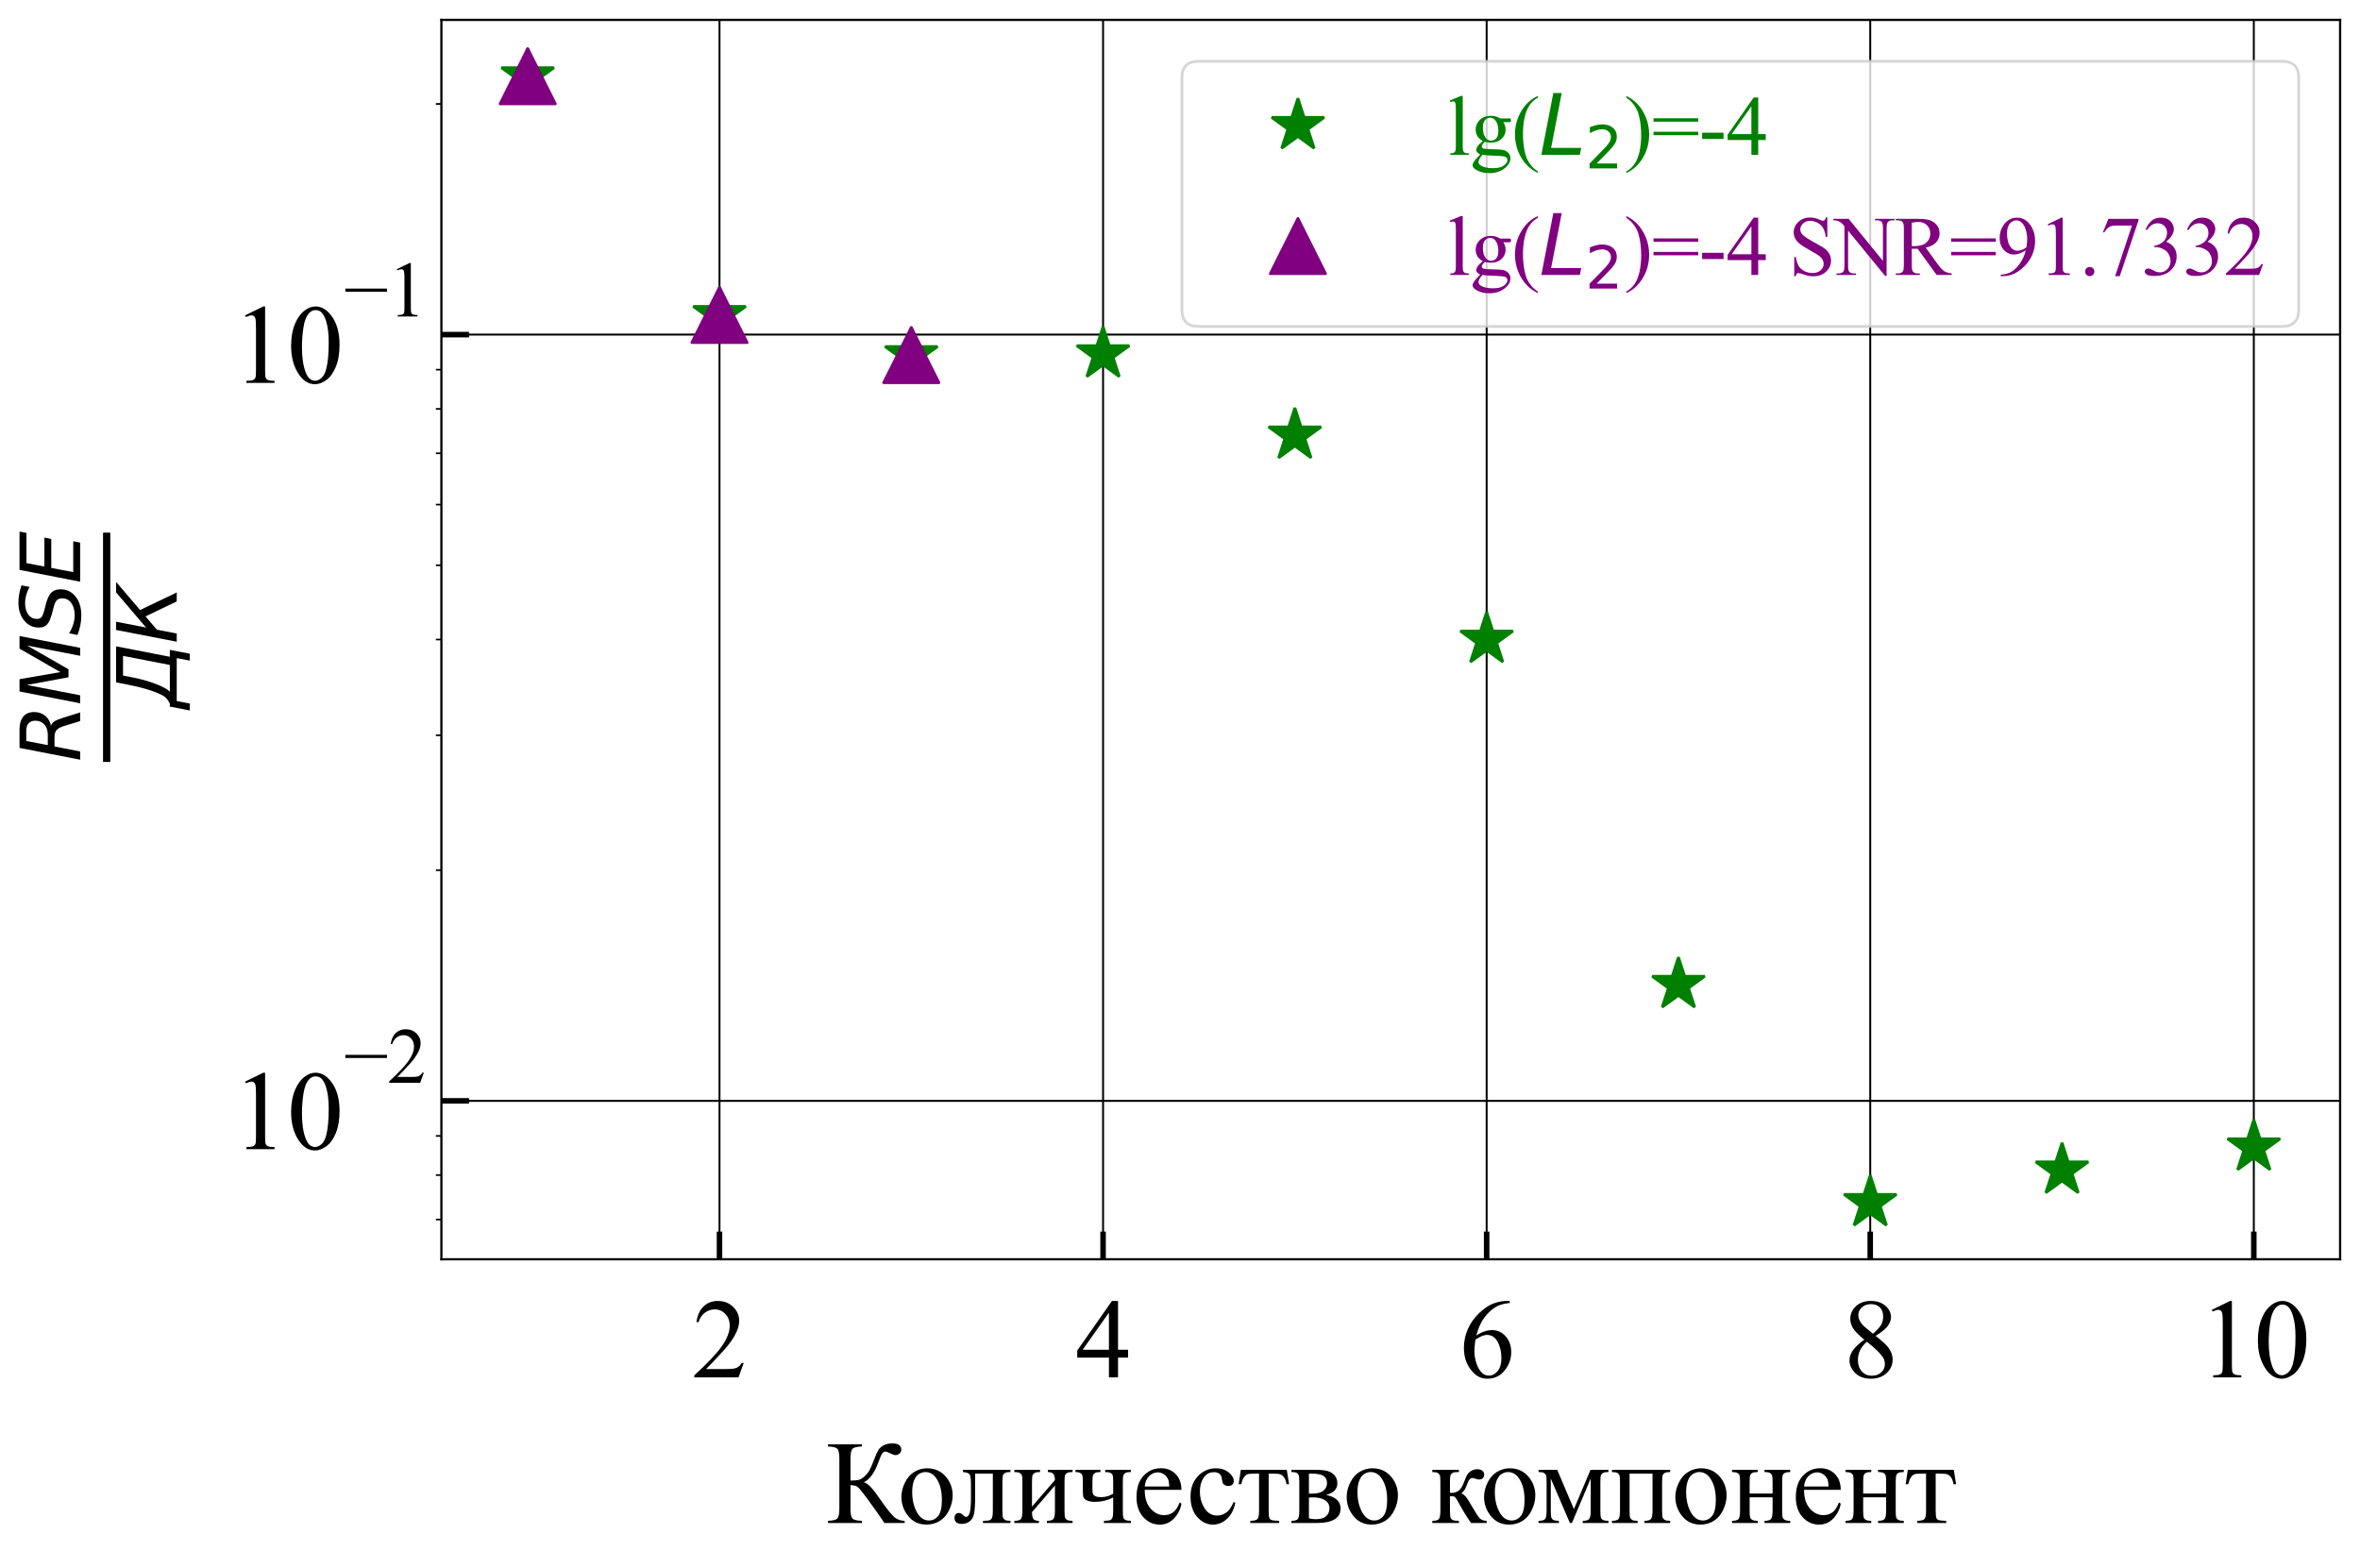 <?xml version="1.0" encoding="utf-8" standalone="no"?>
<!DOCTYPE svg PUBLIC "-//W3C//DTD SVG 1.1//EN"
  "http://www.w3.org/Graphics/SVG/1.1/DTD/svg11.dtd">
<svg xmlns:xlink="http://www.w3.org/1999/xlink" width="854.606pt" height="567.679pt" viewBox="0 0 854.606 567.679" xmlns="http://www.w3.org/2000/svg" version="1.1">
 <defs>
  <style type="text/css">*{stroke-linejoin: round; stroke-linecap: butt}</style>
 </defs>
 <g id="figure_1">
  <g id="patch_1">
   <path d="M 0 567.679 
L 854.606 567.679 
L 854.606 0 
L 0 0 
z
" style="fill: #ffffff"/>
  </g>
  <g id="axes_1">
   <g id="patch_2">
    <path d="M 159.84 456 
L 847.406 456 
L 847.406 7.2 
L 159.84 7.2 
z
" style="fill: #ffffff"/>
   </g>
   <g id="matplotlib.axis_1">
    <g id="xtick_1">
     <g id="line2d_1">
      <path d="M 260.544 456 
L 260.544 7.2 
" clip-path="url(#p26ddebf2f5)" style="fill: none; stroke: #000000; stroke-width: 0.7; stroke-linecap: square"/>
     </g>
     <g id="line2d_2">
      <defs>
       <path id="mae07c3bfac" d="M 0 0 
L 0 -10 
" style="stroke: #000000; stroke-width: 2"/>
      </defs>
      <g>
       <use xlink:href="#mae07c3bfac" x="260.544" y="456" style="stroke: #000000; stroke-width: 2"/>
      </g>
     </g>
     <g id="text_1">
      <!-- 2 -->
      <g transform="translate(250.544 498.775) scale(0.4 -0.4)">
       <defs>
        <path id="TimesNewRomanPSMT-32" d="M 2934 816 
L 2638 0 
L 138 0 
L 138 116 
Q 1241 1122 1691 1759 
Q 2141 2397 2141 2925 
Q 2141 3328 1894 3587 
Q 1647 3847 1303 3847 
Q 991 3847 742 3664 
Q 494 3481 375 3128 
L 259 3128 
Q 338 3706 661 4015 
Q 984 4325 1469 4325 
Q 1984 4325 2329 3994 
Q 2675 3663 2675 3213 
Q 2675 2891 2525 2569 
Q 2294 2063 1775 1497 
Q 997 647 803 472 
L 1909 472 
Q 2247 472 2383 497 
Q 2519 522 2628 598 
Q 2738 675 2819 816 
L 2934 816 
z
" transform="scale(0.016)"/>
       </defs>
       <use xlink:href="#TimesNewRomanPSMT-32"/>
      </g>
     </g>
    </g>
    <g id="xtick_2">
     <g id="line2d_3">
      <path d="M 399.446 456 
L 399.446 7.2 
" clip-path="url(#p26ddebf2f5)" style="fill: none; stroke: #000000; stroke-width: 0.7; stroke-linecap: square"/>
     </g>
     <g id="line2d_4">
      <g>
       <use xlink:href="#mae07c3bfac" x="399.446" y="456" style="stroke: #000000; stroke-width: 2"/>
      </g>
     </g>
     <g id="text_2">
      <!-- 4 -->
      <g transform="translate(389.446 498.775) scale(0.4 -0.4)">
       <defs>
        <path id="TimesNewRomanPSMT-34" d="M 2978 1563 
L 2978 1119 
L 2409 1119 
L 2409 0 
L 1894 0 
L 1894 1119 
L 100 1119 
L 100 1519 
L 2066 4325 
L 2409 4325 
L 2409 1563 
L 2978 1563 
z
M 1894 1563 
L 1894 3666 
L 406 1563 
L 1894 1563 
z
" transform="scale(0.016)"/>
       </defs>
       <use xlink:href="#TimesNewRomanPSMT-34"/>
      </g>
     </g>
    </g>
    <g id="xtick_3">
     <g id="line2d_5">
      <path d="M 538.349 456 
L 538.349 7.2 
" clip-path="url(#p26ddebf2f5)" style="fill: none; stroke: #000000; stroke-width: 0.7; stroke-linecap: square"/>
     </g>
     <g id="line2d_6">
      <g>
       <use xlink:href="#mae07c3bfac" x="538.349" y="456" style="stroke: #000000; stroke-width: 2"/>
      </g>
     </g>
     <g id="text_3">
      <!-- 6 -->
      <g transform="translate(528.349 498.775) scale(0.4 -0.4)">
       <defs>
        <path id="TimesNewRomanPSMT-36" d="M 2869 4325 
L 2869 4209 
Q 2456 4169 2195 4045 
Q 1934 3922 1679 3669 
Q 1425 3416 1258 3105 
Q 1091 2794 978 2366 
Q 1428 2675 1881 2675 
Q 2316 2675 2634 2325 
Q 2953 1975 2953 1425 
Q 2953 894 2631 456 
Q 2244 -75 1606 -75 
Q 1172 -75 869 213 
Q 275 772 275 1663 
Q 275 2231 503 2743 
Q 731 3256 1154 3653 
Q 1578 4050 1965 4187 
Q 2353 4325 2688 4325 
L 2869 4325 
z
M 925 2138 
Q 869 1716 869 1456 
Q 869 1156 980 804 
Q 1091 453 1309 247 
Q 1469 100 1697 100 
Q 1969 100 2183 356 
Q 2397 613 2397 1088 
Q 2397 1622 2184 2012 
Q 1972 2403 1581 2403 
Q 1463 2403 1327 2353 
Q 1191 2303 925 2138 
z
" transform="scale(0.016)"/>
       </defs>
       <use xlink:href="#TimesNewRomanPSMT-36"/>
      </g>
     </g>
    </g>
    <g id="xtick_4">
     <g id="line2d_7">
      <path d="M 677.251 456 
L 677.251 7.2 
" clip-path="url(#p26ddebf2f5)" style="fill: none; stroke: #000000; stroke-width: 0.7; stroke-linecap: square"/>
     </g>
     <g id="line2d_8">
      <g>
       <use xlink:href="#mae07c3bfac" x="677.251" y="456" style="stroke: #000000; stroke-width: 2"/>
      </g>
     </g>
     <g id="text_4">
      <!-- 8 -->
      <g transform="translate(667.251 498.775) scale(0.4 -0.4)">
       <defs>
        <path id="TimesNewRomanPSMT-38" d="M 1228 2134 
Q 725 2547 579 2797 
Q 434 3047 434 3316 
Q 434 3728 753 4026 
Q 1072 4325 1600 4325 
Q 2113 4325 2425 4047 
Q 2738 3769 2738 3413 
Q 2738 3175 2569 2928 
Q 2400 2681 1866 2347 
Q 2416 1922 2594 1678 
Q 2831 1359 2831 1006 
Q 2831 559 2490 242 
Q 2150 -75 1597 -75 
Q 994 -75 656 303 
Q 388 606 388 966 
Q 388 1247 577 1523 
Q 766 1800 1228 2134 
z
M 1719 2469 
Q 2094 2806 2194 3001 
Q 2294 3197 2294 3444 
Q 2294 3772 2109 3958 
Q 1925 4144 1606 4144 
Q 1288 4144 1088 3959 
Q 888 3775 888 3528 
Q 888 3366 970 3203 
Q 1053 3041 1206 2894 
L 1719 2469 
z
M 1375 2016 
Q 1116 1797 991 1539 
Q 866 1281 866 981 
Q 866 578 1086 336 
Q 1306 94 1647 94 
Q 1984 94 2187 284 
Q 2391 475 2391 747 
Q 2391 972 2272 1150 
Q 2050 1481 1375 2016 
z
" transform="scale(0.016)"/>
       </defs>
       <use xlink:href="#TimesNewRomanPSMT-38"/>
      </g>
     </g>
    </g>
    <g id="xtick_5">
     <g id="line2d_9">
      <path d="M 816.153 456 
L 816.153 7.2 
" clip-path="url(#p26ddebf2f5)" style="fill: none; stroke: #000000; stroke-width: 0.7; stroke-linecap: square"/>
     </g>
     <g id="line2d_10">
      <g>
       <use xlink:href="#mae07c3bfac" x="816.153" y="456" style="stroke: #000000; stroke-width: 2"/>
      </g>
     </g>
     <g id="text_5">
      <!-- 10 -->
      <g transform="translate(796.153 498.775) scale(0.4 -0.4)">
       <defs>
        <path id="TimesNewRomanPSMT-31" d="M 750 3822 
L 1781 4325 
L 1884 4325 
L 1884 747 
Q 1884 391 1914 303 
Q 1944 216 2037 169 
Q 2131 122 2419 116 
L 2419 0 
L 825 0 
L 825 116 
Q 1125 122 1212 167 
Q 1300 213 1334 289 
Q 1369 366 1369 747 
L 1369 3034 
Q 1369 3497 1338 3628 
Q 1316 3728 1258 3775 
Q 1200 3822 1119 3822 
Q 1003 3822 797 3725 
L 750 3822 
z
" transform="scale(0.016)"/>
        <path id="TimesNewRomanPSMT-30" d="M 231 2094 
Q 231 2819 450 3342 
Q 669 3866 1031 4122 
Q 1313 4325 1613 4325 
Q 2100 4325 2488 3828 
Q 2972 3213 2972 2159 
Q 2972 1422 2759 906 
Q 2547 391 2217 158 
Q 1888 -75 1581 -75 
Q 975 -75 572 641 
Q 231 1244 231 2094 
z
M 844 2016 
Q 844 1141 1059 588 
Q 1238 122 1591 122 
Q 1759 122 1940 273 
Q 2122 425 2216 781 
Q 2359 1319 2359 2297 
Q 2359 3022 2209 3506 
Q 2097 3866 1919 4016 
Q 1791 4119 1609 4119 
Q 1397 4119 1231 3928 
Q 1006 3669 925 3112 
Q 844 2556 844 2016 
z
" transform="scale(0.016)"/>
       </defs>
       <use xlink:href="#TimesNewRomanPSMT-31"/>
       <use xlink:href="#TimesNewRomanPSMT-30" x="50"/>
      </g>
     </g>
    </g>
    <g id="text_6">
     <!-- Количество компонент -->
     <g transform="translate(299.057 551.495) scale(0.42 -0.42)">
      <defs>
       <path id="TimesNewRomanPSMT-41a" d="M 4247 116 
L 4247 0 
L 3153 0 
Q 2975 284 2403 1073 
Q 1831 1863 1706 1948 
Q 1581 2034 1328 2038 
L 1328 772 
Q 1328 353 1436 240 
Q 1544 128 1941 116 
L 1941 0 
L 116 0 
L 116 116 
Q 506 128 617 239 
Q 728 350 728 772 
L 728 3466 
Q 728 3884 618 3996 
Q 509 4109 116 4122 
L 116 4238 
L 1941 4238 
L 1941 4122 
Q 1544 4109 1436 3996 
Q 1328 3884 1328 3466 
L 1328 2284 
Q 1669 2288 1800 2330 
Q 1931 2372 2095 2522 
Q 2259 2672 2354 2845 
Q 2450 3019 2600 3416 
Q 2741 3788 2830 3933 
Q 2919 4078 3116 4183 
Q 3313 4288 3584 4288 
Q 4066 4288 4066 3950 
Q 4066 3831 3970 3743 
Q 3875 3656 3753 3656 
Q 3666 3656 3459 3756 
Q 3278 3847 3206 3847 
Q 3106 3847 3034 3742 
Q 2963 3638 2806 3209 
Q 2506 2409 2041 2194 
Q 2325 2144 2828 1416 
Q 3363 644 3613 384 
Q 3863 125 4247 116 
z
" transform="scale(0.016)"/>
       <path id="TimesNewRomanPSMT-43e" d="M 1600 2947 
Q 2250 2947 2644 2453 
Q 2978 2031 2978 1484 
Q 2978 1100 2793 706 
Q 2609 313 2286 112 
Q 1963 -88 1566 -88 
Q 919 -88 538 428 
Q 216 863 216 1403 
Q 216 1797 411 2186 
Q 606 2575 925 2761 
Q 1244 2947 1600 2947 
z
M 1503 2744 
Q 1338 2744 1170 2645 
Q 1003 2547 900 2300 
Q 797 2053 797 1666 
Q 797 1041 1045 587 
Q 1294 134 1700 134 
Q 2003 134 2200 384 
Q 2397 634 2397 1244 
Q 2397 2006 2069 2444 
Q 1847 2744 1503 2744 
z
" transform="scale(0.016)"/>
       <path id="TimesNewRomanPSMT-43b" d="M 494 2863 
L 3053 2863 
L 3053 2744 
Q 2841 2744 2770 2701 
Q 2700 2659 2659 2596 
Q 2619 2534 2619 2191 
L 2619 672 
Q 2619 341 2653 277 
Q 2688 213 2761 164 
Q 2834 116 3053 116 
L 3053 0 
L 1572 0 
L 1572 116 
Q 1813 116 1905 141 
Q 1997 166 2050 261 
Q 2103 356 2103 672 
L 2103 2659 
L 1150 2659 
L 1150 1453 
Q 1150 769 1089 492 
Q 1028 216 848 83 
Q 669 -50 438 -50 
Q 38 -50 38 281 
Q 38 394 102 466 
Q 166 538 269 538 
Q 378 538 472 447 
Q 594 328 656 328 
Q 797 328 861 564 
Q 925 800 925 1391 
L 925 2022 
Q 925 2509 854 2615 
Q 784 2722 494 2744 
L 494 2863 
z
" transform="scale(0.016)"/>
       <path id="TimesNewRomanPSMT-438" d="M 1094 881 
L 2331 2313 
Q 2325 2553 2240 2647 
Q 2156 2741 1950 2744 
L 1950 2863 
L 3281 2863 
L 3281 2744 
Q 3072 2744 3000 2701 
Q 2928 2659 2887 2596 
Q 2847 2534 2847 2191 
L 2847 672 
Q 2847 341 2881 277 
Q 2916 213 2989 164 
Q 3063 116 3281 116 
L 3281 0 
L 1897 0 
L 1897 116 
Q 2156 116 2243 211 
Q 2331 306 2331 672 
L 2331 2019 
L 1094 584 
Q 1100 319 1169 219 
Q 1238 119 1466 116 
L 1466 0 
L 144 0 
L 144 116 
Q 422 116 500 217 
Q 578 319 578 672 
L 578 2191 
Q 578 2525 543 2586 
Q 509 2647 437 2695 
Q 366 2744 144 2744 
L 144 2863 
L 1528 2863 
L 1528 2744 
Q 1319 2744 1247 2701 
Q 1175 2659 1134 2596 
Q 1094 2534 1094 2191 
L 1094 881 
z
" transform="scale(0.016)"/>
       <path id="TimesNewRomanPSMT-447" d="M 2125 1578 
L 2125 2191 
Q 2125 2488 2095 2573 
Q 2066 2659 1973 2701 
Q 1881 2744 1694 2744 
L 1694 2863 
L 3078 2863 
L 3078 2744 
Q 2866 2744 2795 2701 
Q 2725 2659 2684 2596 
Q 2644 2534 2644 2191 
L 2644 672 
Q 2644 375 2673 289 
Q 2703 203 2795 159 
Q 2888 116 3078 116 
L 3078 0 
L 1625 0 
L 1625 116 
Q 1875 125 1951 148 
Q 2028 172 2076 269 
Q 2125 366 2125 672 
L 2125 1372 
Q 1666 1138 1156 1138 
Q 878 1138 725 1208 
Q 572 1278 531 1370 
Q 491 1463 491 1669 
L 491 2191 
Q 491 2469 466 2556 
Q 441 2644 353 2694 
Q 266 2744 94 2744 
L 94 2863 
L 1441 2863 
L 1441 2744 
Q 1231 2744 1159 2701 
Q 1088 2659 1047 2596 
Q 1006 2534 1006 2191 
L 1006 1838 
Q 1006 1631 1036 1559 
Q 1066 1488 1173 1439 
Q 1281 1391 1478 1391 
Q 1819 1391 2125 1578 
z
" transform="scale(0.016)"/>
       <path id="TimesNewRomanPSMT-435" d="M 681 1784 
Q 678 1147 991 784 
Q 1303 422 1725 422 
Q 2006 422 2214 576 
Q 2422 731 2563 1106 
L 2659 1044 
Q 2594 616 2278 264 
Q 1963 -88 1488 -88 
Q 972 -88 605 314 
Q 238 716 238 1394 
Q 238 2128 614 2539 
Q 991 2950 1559 2950 
Q 2041 2950 2350 2633 
Q 2659 2316 2659 1784 
L 681 1784 
z
M 681 1966 
L 2006 1966 
Q 1991 2241 1941 2353 
Q 1863 2528 1708 2628 
Q 1553 2728 1384 2728 
Q 1125 2728 920 2526 
Q 716 2325 681 1966 
z
" transform="scale(0.016)"/>
       <path id="TimesNewRomanPSMT-441" d="M 2631 1088 
Q 2516 522 2178 217 
Q 1841 -88 1431 -88 
Q 944 -88 581 321 
Q 219 731 219 1428 
Q 219 2103 620 2525 
Q 1022 2947 1584 2947 
Q 2006 2947 2278 2723 
Q 2550 2500 2550 2259 
Q 2550 2141 2473 2067 
Q 2397 1994 2259 1994 
Q 2075 1994 1981 2113 
Q 1928 2178 1911 2362 
Q 1894 2547 1784 2644 
Q 1675 2738 1481 2738 
Q 1169 2738 978 2506 
Q 725 2200 725 1697 
Q 725 1184 976 792 
Q 1228 400 1656 400 
Q 1963 400 2206 609 
Q 2378 753 2541 1131 
L 2631 1088 
z
" transform="scale(0.016)"/>
       <path id="TimesNewRomanPSMT-442" d="M 156 2863 
L 2631 2863 
L 2756 2088 
L 2616 2088 
Q 2578 2322 2490 2450 
Q 2403 2578 2290 2618 
Q 2178 2659 1906 2659 
L 1656 2659 
L 1656 672 
Q 1656 353 1695 267 
Q 1734 181 1821 153 
Q 1909 125 2222 116 
L 2222 0 
L 666 0 
L 666 116 
Q 966 122 1052 212 
Q 1138 303 1138 672 
L 1138 2659 
L 881 2659 
Q 613 2659 516 2626 
Q 419 2594 330 2470 
Q 241 2347 178 2088 
L 38 2088 
L 156 2863 
z
" transform="scale(0.016)"/>
       <path id="TimesNewRomanPSMT-432" d="M 2016 1513 
Q 2800 1350 2800 778 
Q 2800 388 2473 194 
Q 2147 0 1563 0 
L 150 0 
L 150 116 
Q 428 116 501 220 
Q 575 325 575 672 
L 575 2191 
Q 575 2528 542 2587 
Q 509 2647 439 2695 
Q 369 2744 150 2744 
L 150 2863 
L 1469 2863 
Q 1850 2863 2086 2803 
Q 2322 2744 2473 2569 
Q 2625 2394 2625 2144 
Q 2625 1656 2016 1513 
z
M 1094 1584 
Q 1231 1581 1259 1581 
Q 1688 1581 1878 1745 
Q 2069 1909 2069 2144 
Q 2069 2416 1875 2537 
Q 1681 2659 1256 2659 
L 1094 2659 
L 1094 1584 
z
M 1094 253 
Q 1250 203 1466 203 
Q 1838 203 2019 365 
Q 2200 528 2200 784 
Q 2200 1072 1965 1225 
Q 1731 1378 1316 1378 
Q 1213 1378 1094 1372 
L 1094 253 
z
" transform="scale(0.016)"/>
       <path id="TimesNewRomanPSMT-20" transform="scale(0.016)"/>
       <path id="TimesNewRomanPSMT-43a" d="M 3072 0 
L 2228 0 
Q 1834 572 1516 1172 
Q 1441 1309 1380 1376 
Q 1319 1444 1213 1444 
Q 1175 1444 1094 1438 
L 1094 672 
Q 1094 363 1130 277 
Q 1166 191 1259 153 
Q 1353 116 1575 116 
L 1575 0 
L 144 0 
L 144 116 
Q 422 116 500 217 
Q 578 319 578 672 
L 578 2191 
Q 578 2525 543 2586 
Q 509 2647 437 2695 
Q 366 2744 144 2744 
L 144 2863 
L 1575 2863 
L 1575 2744 
Q 1316 2744 1255 2706 
Q 1194 2669 1144 2614 
Q 1094 2559 1094 2191 
L 1094 1628 
Q 1166 1622 1191 1622 
Q 1381 1622 1548 1730 
Q 1716 1838 1847 2188 
Q 1969 2519 2048 2634 
Q 2128 2750 2270 2823 
Q 2413 2897 2569 2897 
Q 2738 2897 2838 2815 
Q 2938 2734 2938 2603 
Q 2938 2494 2866 2417 
Q 2794 2341 2666 2341 
Q 2597 2341 2494 2378 
Q 2363 2425 2294 2425 
Q 2150 2425 2056 2178 
Q 1950 1894 1900 1811 
Q 1850 1728 1709 1591 
Q 1806 1563 1920 1447 
Q 2034 1331 2344 788 
Q 2591 353 2714 237 
Q 2838 122 3072 116 
L 3072 0 
z
" transform="scale(0.016)"/>
       <path id="TimesNewRomanPSMT-43c" d="M 2050 747 
L 2944 2863 
L 3909 2863 
L 3909 2744 
Q 3697 2744 3626 2701 
Q 3556 2659 3515 2596 
Q 3475 2534 3475 2191 
L 3475 672 
Q 3475 375 3504 289 
Q 3534 203 3626 159 
Q 3719 116 3909 116 
L 3909 0 
L 2525 0 
L 2525 116 
Q 2781 116 2868 211 
Q 2956 306 2956 672 
L 2956 2394 
L 1944 0 
L 1834 0 
L 803 2394 
L 803 672 
Q 803 375 834 289 
Q 866 203 956 159 
Q 1047 116 1238 116 
L 1238 0 
L 144 0 
L 144 116 
Q 422 116 500 217 
Q 578 319 578 672 
L 578 2191 
Q 578 2525 543 2586 
Q 509 2647 437 2695 
Q 366 2744 144 2744 
L 144 2863 
L 1150 2863 
L 2050 747 
z
" transform="scale(0.016)"/>
       <path id="TimesNewRomanPSMT-43f" d="M 2331 2659 
L 1094 2659 
L 1094 672 
Q 1094 341 1128 277 
Q 1163 213 1236 164 
Q 1309 116 1528 116 
L 1528 0 
L 144 0 
L 144 116 
Q 422 116 500 217 
Q 578 319 578 672 
L 578 2191 
Q 578 2525 543 2586 
Q 509 2647 437 2695 
Q 366 2744 144 2744 
L 144 2863 
L 3281 2863 
L 3281 2744 
Q 3072 2744 3000 2701 
Q 2928 2659 2887 2596 
Q 2847 2534 2847 2191 
L 2847 672 
Q 2847 341 2881 277 
Q 2916 213 2989 164 
Q 3063 116 3281 116 
L 3281 0 
L 1897 0 
L 1897 116 
Q 2156 116 2243 211 
Q 2331 306 2331 672 
L 2331 2659 
z
" transform="scale(0.016)"/>
       <path id="TimesNewRomanPSMT-43d" d="M 1094 1584 
L 2331 1584 
L 2331 2191 
Q 2331 2463 2309 2545 
Q 2288 2628 2202 2686 
Q 2116 2744 1897 2744 
L 1897 2863 
L 3281 2863 
L 3281 2744 
Q 3088 2744 2998 2700 
Q 2909 2656 2878 2573 
Q 2847 2491 2847 2191 
L 2847 672 
Q 2847 400 2870 312 
Q 2894 225 2984 170 
Q 3075 116 3281 116 
L 3281 0 
L 1897 0 
L 1897 116 
Q 2156 116 2243 211 
Q 2331 306 2331 672 
L 2331 1381 
L 1094 1381 
L 1094 672 
Q 1094 400 1117 312 
Q 1141 225 1231 170 
Q 1322 116 1528 116 
L 1528 0 
L 144 0 
L 144 116 
Q 422 116 500 217 
Q 578 319 578 672 
L 578 2191 
Q 578 2463 554 2550 
Q 531 2638 440 2691 
Q 350 2744 144 2744 
L 144 2863 
L 1528 2863 
L 1528 2744 
Q 1334 2744 1245 2700 
Q 1156 2656 1125 2573 
Q 1094 2491 1094 2191 
L 1094 1584 
z
" transform="scale(0.016)"/>
      </defs>
      <use xlink:href="#TimesNewRomanPSMT-41a"/>
      <use xlink:href="#TimesNewRomanPSMT-43e" x="61.699"/>
      <use xlink:href="#TimesNewRomanPSMT-43b" x="110.324"/>
      <use xlink:href="#TimesNewRomanPSMT-438" x="160.227"/>
      <use xlink:href="#TimesNewRomanPSMT-447" x="213.742"/>
      <use xlink:href="#TimesNewRomanPSMT-435" x="264.035"/>
      <use xlink:href="#TimesNewRomanPSMT-441" x="310.92"/>
      <use xlink:href="#TimesNewRomanPSMT-442" x="355.305"/>
      <use xlink:href="#TimesNewRomanPSMT-432" x="399.006"/>
      <use xlink:href="#TimesNewRomanPSMT-43e" x="445.598"/>
      <use xlink:href="#TimesNewRomanPSMT-20" x="495.598"/>
      <use xlink:href="#TimesNewRomanPSMT-43a" x="520.598"/>
      <use xlink:href="#TimesNewRomanPSMT-43e" x="564.057"/>
      <use xlink:href="#TimesNewRomanPSMT-43c" x="612.182"/>
      <use xlink:href="#TimesNewRomanPSMT-43f" x="675.463"/>
      <use xlink:href="#TimesNewRomanPSMT-43e" x="728.979"/>
      <use xlink:href="#TimesNewRomanPSMT-43d" x="778.979"/>
      <use xlink:href="#TimesNewRomanPSMT-435" x="832.494"/>
      <use xlink:href="#TimesNewRomanPSMT-43d" x="876.879"/>
      <use xlink:href="#TimesNewRomanPSMT-442" x="930.395"/>
     </g>
    </g>
   </g>
   <g id="matplotlib.axis_2">
    <g id="ytick_1">
     <g id="line2d_11">
      <path d="M 159.84 398.64 
L 847.406 398.64 
" clip-path="url(#p26ddebf2f5)" style="fill: none; stroke: #000000; stroke-width: 0.7; stroke-linecap: square"/>
     </g>
     <g id="line2d_12">
      <defs>
       <path id="m52efeb0578" d="M 0 0 
L 10 0 
" style="stroke: #000000; stroke-width: 2"/>
      </defs>
      <g>
       <use xlink:href="#m52efeb0578" x="159.84" y="398.64" style="stroke: #000000; stroke-width: 2"/>
      </g>
     </g>
     <g id="text_7">
      <!-- $\mathdefault{10^{-2}}$ -->
      <g transform="translate(83.94 416.362) scale(0.4 -0.4)">
       <defs>
        <path id="TimesNewRomanPSMT-2212" d="M 3484 2000 
L 116 2000 
L 116 2256 
L 3484 2256 
L 3484 2000 
z
" transform="scale(0.016)"/>
       </defs>
       <use xlink:href="#TimesNewRomanPSMT-31" transform="translate(0 0.583)"/>
       <use xlink:href="#TimesNewRomanPSMT-30" transform="translate(50 0.583)"/>
       <use xlink:href="#TimesNewRomanPSMT-2212" transform="translate(101.503 60.695) scale(0.7)"/>
       <use xlink:href="#TimesNewRomanPSMT-32" transform="translate(140.98 60.695) scale(0.7)"/>
      </g>
     </g>
    </g>
    <g id="ytick_2">
     <g id="line2d_13">
      <path d="M 159.84 121.166 
L 847.406 121.166 
" clip-path="url(#p26ddebf2f5)" style="fill: none; stroke: #000000; stroke-width: 0.7; stroke-linecap: square"/>
     </g>
     <g id="line2d_14">
      <g>
       <use xlink:href="#m52efeb0578" x="159.84" y="121.166" style="stroke: #000000; stroke-width: 2"/>
      </g>
     </g>
     <g id="text_8">
      <!-- $\mathdefault{10^{-1}}$ -->
      <g transform="translate(83.94 138.887) scale(0.4 -0.4)">
       <use xlink:href="#TimesNewRomanPSMT-31" transform="translate(0 0.583)"/>
       <use xlink:href="#TimesNewRomanPSMT-30" transform="translate(50 0.583)"/>
       <use xlink:href="#TimesNewRomanPSMT-2212" transform="translate(101.503 60.695) scale(0.7)"/>
       <use xlink:href="#TimesNewRomanPSMT-31" transform="translate(140.98 60.695) scale(0.7)"/>
      </g>
     </g>
    </g>
    <g id="ytick_3">
     <g id="line2d_15">
      <defs>
       <path id="m0c14b5e174" d="M 0 0 
L -2 0 
" style="stroke: #000000; stroke-width: 0.6"/>
      </defs>
      <g>
       <use xlink:href="#m0c14b5e174" x="159.84" y="441.622" style="stroke: #000000; stroke-width: 0.6"/>
      </g>
     </g>
    </g>
    <g id="ytick_4">
     <g id="line2d_16">
      <g>
       <use xlink:href="#m0c14b5e174" x="159.84" y="425.531" style="stroke: #000000; stroke-width: 0.6"/>
      </g>
     </g>
    </g>
    <g id="ytick_5">
     <g id="line2d_17">
      <g>
       <use xlink:href="#m0c14b5e174" x="159.84" y="411.337" style="stroke: #000000; stroke-width: 0.6"/>
      </g>
     </g>
    </g>
    <g id="ytick_6">
     <g id="line2d_18">
      <g>
       <use xlink:href="#m0c14b5e174" x="159.84" y="315.112" style="stroke: #000000; stroke-width: 0.6"/>
      </g>
     </g>
    </g>
    <g id="ytick_7">
     <g id="line2d_19">
      <g>
       <use xlink:href="#m0c14b5e174" x="159.84" y="266.251" style="stroke: #000000; stroke-width: 0.6"/>
      </g>
     </g>
    </g>
    <g id="ytick_8">
     <g id="line2d_20">
      <g>
       <use xlink:href="#m0c14b5e174" x="159.84" y="231.584" style="stroke: #000000; stroke-width: 0.6"/>
      </g>
     </g>
    </g>
    <g id="ytick_9">
     <g id="line2d_21">
      <g>
       <use xlink:href="#m0c14b5e174" x="159.84" y="204.694" style="stroke: #000000; stroke-width: 0.6"/>
      </g>
     </g>
    </g>
    <g id="ytick_10">
     <g id="line2d_22">
      <g>
       <use xlink:href="#m0c14b5e174" x="159.84" y="182.723" style="stroke: #000000; stroke-width: 0.6"/>
      </g>
     </g>
    </g>
    <g id="ytick_11">
     <g id="line2d_23">
      <g>
       <use xlink:href="#m0c14b5e174" x="159.84" y="164.147" style="stroke: #000000; stroke-width: 0.6"/>
      </g>
     </g>
    </g>
    <g id="ytick_12">
     <g id="line2d_24">
      <g>
       <use xlink:href="#m0c14b5e174" x="159.84" y="148.056" style="stroke: #000000; stroke-width: 0.6"/>
      </g>
     </g>
    </g>
    <g id="ytick_13">
     <g id="line2d_25">
      <g>
       <use xlink:href="#m0c14b5e174" x="159.84" y="133.862" style="stroke: #000000; stroke-width: 0.6"/>
      </g>
     </g>
    </g>
    <g id="ytick_14">
     <g id="line2d_26">
      <g>
       <use xlink:href="#m0c14b5e174" x="159.84" y="37.637" style="stroke: #000000; stroke-width: 0.6"/>
      </g>
     </g>
    </g>
    <g id="text_9">
     <!-- $\frac {RMSE}{ДК}$ -->
     <g transform="translate(47.94 275.91) rotate(-90) scale(0.42 -0.42)">
      <defs>
       <path id="DejaVuSans-Oblique-52" d="M 1613 4147 
L 1294 2491 
L 2106 2491 
Q 2584 2491 2879 2755 
Q 3175 3019 3175 3444 
Q 3175 3784 2976 3965 
Q 2778 4147 2406 4147 
L 1613 4147 
z
M 2772 2241 
Q 2972 2194 3105 2009 
Q 3238 1825 3413 1275 
L 3809 0 
L 3144 0 
L 2778 1197 
Q 2638 1659 2453 1815 
Q 2269 1972 1888 1972 
L 1191 1972 
L 806 0 
L 172 0 
L 1081 4666 
L 2503 4666 
Q 3150 4666 3495 4373 
Q 3841 4081 3841 3531 
Q 3841 3044 3547 2687 
Q 3253 2331 2772 2241 
z
" transform="scale(0.016)"/>
       <path id="DejaVuSans-Oblique-4d" d="M 1081 4666 
L 2028 4666 
L 2572 1522 
L 4378 4666 
L 5350 4666 
L 4441 0 
L 3828 0 
L 4622 4091 
L 2791 897 
L 2175 897 
L 1581 4103 
L 788 0 
L 172 0 
L 1081 4666 
z
" transform="scale(0.016)"/>
       <path id="DejaVuSans-Oblique-53" d="M 3859 4513 
L 3738 3897 
Q 3422 4066 3111 4152 
Q 2800 4238 2509 4238 
Q 1944 4238 1609 3991 
Q 1275 3744 1275 3334 
Q 1275 3109 1398 2989 
Q 1522 2869 2034 2731 
L 2413 2638 
Q 3053 2472 3303 2217 
Q 3553 1963 3553 1503 
Q 3553 797 2998 353 
Q 2444 -91 1538 -91 
Q 1166 -91 791 -17 
Q 416 56 38 206 
L 166 856 
Q 513 641 861 531 
Q 1209 422 1556 422 
Q 2147 422 2503 684 
Q 2859 947 2859 1369 
Q 2859 1650 2717 1795 
Q 2575 1941 2106 2059 
L 1728 2156 
Q 1081 2325 845 2545 
Q 609 2766 609 3163 
Q 609 3859 1145 4304 
Q 1681 4750 2541 4750 
Q 2875 4750 3203 4690 
Q 3531 4631 3859 4513 
z
" transform="scale(0.016)"/>
       <path id="DejaVuSans-Oblique-45" d="M 1081 4666 
L 4031 4666 
L 3928 4134 
L 1606 4134 
L 1338 2753 
L 3566 2753 
L 3463 2222 
L 1234 2222 
L 909 531 
L 3284 531 
L 3181 0 
L 172 0 
L 1081 4666 
z
" transform="scale(0.016)"/>
       <path id="DejaVuSans-Oblique-414" d="M 1206 531 
L 3269 531 
L 3969 4134 
L 2453 4134 
L 2325 3472 
Q 2022 1913 1472 878 
Q 1356 666 1206 531 
z
M 284 531 
Q 741 728 934 1103 
Q 1425 2066 1756 3784 
L 1928 4666 
L 4703 4666 
L 3900 531 
L 4431 531 
L 4134 -1003 
L 3603 -1003 
L 3797 0 
L 491 0 
L 297 -1003 
L -234 -1003 
L 63 531 
L 284 531 
z
" transform="scale(0.016)"/>
       <path id="DejaVuSans-Oblique-41a" d="M 1081 4666 
L 1713 4666 
L 1266 2359 
L 3969 4666 
L 4778 4666 
L 2616 2822 
L 3966 0 
L 3278 0 
L 2125 2403 
L 1103 1531 
L 806 0 
L 175 0 
L 1081 4666 
z
" transform="scale(0.016)"/>
      </defs>
      <use xlink:href="#DejaVuSans-Oblique-52" transform="translate(0 45.047) scale(0.7)"/>
      <use xlink:href="#DejaVuSans-Oblique-4d" transform="translate(48.638 45.047) scale(0.7)"/>
      <use xlink:href="#DejaVuSans-Oblique-53" transform="translate(109.033 45.047) scale(0.7)"/>
      <use xlink:href="#DejaVuSans-Oblique-45" transform="translate(153.467 45.047) scale(0.7)"/>
      <use xlink:href="#DejaVuSans-Oblique-414" transform="translate(47 -38.233) scale(0.7)"/>
      <use xlink:href="#DejaVuSans-Oblique-41a" transform="translate(101.688 -38.233) scale(0.7)"/>
      <path d="M 0 19.052 
L 0 25.302 
L 197.695 25.302 
L 197.695 19.052 
L 0 19.052 
z
"/>
     </g>
    </g>
   </g>
   <g id="line2d_27">
    <defs>
     <path id="m22e17ae24f" d="M 0 -10 
L -2.245 -3.09 
L -9.511 -3.09 
L -3.633 1.18 
L -5.878 8.09 
L -0 3.82 
L 5.878 8.09 
L 3.633 1.18 
L 9.511 -3.09 
L 2.245 -3.09 
z
" style="stroke: #008000; stroke-linejoin: bevel"/>
    </defs>
    <g clip-path="url(#p26ddebf2f5)">
     <use xlink:href="#m22e17ae24f" x="191.093" y="27.6" style="fill: #008000; stroke: #008000; stroke-linejoin: bevel"/>
     <use xlink:href="#m22e17ae24f" x="260.544" y="114.044" style="fill: #008000; stroke: #008000; stroke-linejoin: bevel"/>
     <use xlink:href="#m22e17ae24f" x="329.995" y="128.581" style="fill: #008000; stroke: #008000; stroke-linejoin: bevel"/>
     <use xlink:href="#m22e17ae24f" x="399.446" y="128.272" style="fill: #008000; stroke: #008000; stroke-linejoin: bevel"/>
     <use xlink:href="#m22e17ae24f" x="468.898" y="157.686" style="fill: #008000; stroke: #008000; stroke-linejoin: bevel"/>
     <use xlink:href="#m22e17ae24f" x="538.349" y="231.624" style="fill: #008000; stroke: #008000; stroke-linejoin: bevel"/>
     <use xlink:href="#m22e17ae24f" x="607.8" y="356.614" style="fill: #008000; stroke: #008000; stroke-linejoin: bevel"/>
     <use xlink:href="#m22e17ae24f" x="677.251" y="435.6" style="fill: #008000; stroke: #008000; stroke-linejoin: bevel"/>
     <use xlink:href="#m22e17ae24f" x="746.702" y="423.826" style="fill: #008000; stroke: #008000; stroke-linejoin: bevel"/>
     <use xlink:href="#m22e17ae24f" x="816.153" y="415.466" style="fill: #008000; stroke: #008000; stroke-linejoin: bevel"/>
    </g>
   </g>
   <g id="line2d_28">
    <defs>
     <path id="mbe999c8314" d="M 0 -10 
L -10 10 
L 10 10 
z
" style="stroke: #800080; stroke-linejoin: miter"/>
    </defs>
    <g clip-path="url(#p26ddebf2f5)">
     <use xlink:href="#mbe999c8314" x="191.093" y="27.6" style="fill: #800080; stroke: #800080; stroke-linejoin: miter"/>
     <use xlink:href="#mbe999c8314" x="260.544" y="114.044" style="fill: #800080; stroke: #800080; stroke-linejoin: miter"/>
     <use xlink:href="#mbe999c8314" x="329.995" y="128.581" style="fill: #800080; stroke: #800080; stroke-linejoin: miter"/>
    </g>
   </g>
   <g id="patch_3">
    <path d="M 159.84 456 
L 159.84 7.2 
" style="fill: none; stroke: #000000; stroke-width: 0.8; stroke-linejoin: miter; stroke-linecap: square"/>
   </g>
   <g id="patch_4">
    <path d="M 847.406 456 
L 847.406 7.2 
" style="fill: none; stroke: #000000; stroke-width: 0.8; stroke-linejoin: miter; stroke-linecap: square"/>
   </g>
   <g id="patch_5">
    <path d="M 159.84 456 
L 847.406 456 
" style="fill: none; stroke: #000000; stroke-width: 0.8; stroke-linejoin: miter; stroke-linecap: square"/>
   </g>
   <g id="patch_6">
    <path d="M 159.84 7.2 
L 847.406 7.2 
" style="fill: none; stroke: #000000; stroke-width: 0.8; stroke-linejoin: miter; stroke-linecap: square"/>
   </g>
   <g id="legend_1">
    <g id="patch_7">
     <path d="M 434.006 118.2 
L 826.406 118.2 
Q 832.406 118.2 832.406 112.2 
L 832.406 28.2 
Q 832.406 22.2 826.406 22.2 
L 434.006 22.2 
Q 428.006 22.2 428.006 28.2 
L 428.006 112.2 
Q 428.006 118.2 434.006 118.2 
z
" style="fill: #ffffff; opacity: 0.8; stroke: #cccccc; stroke-linejoin: miter"/>
    </g>
    <g id="line2d_29">
     <g>
      <use xlink:href="#m22e17ae24f" x="470.006" y="45.6" style="fill: #008000; stroke: #008000; stroke-linejoin: bevel"/>
     </g>
    </g>
    <g id="text_10">
     <!-- lg($L_{2}$)=-4 -->
     <g style="fill: #008000" transform="translate(524.006 56.1) scale(0.3 -0.3)">
      <defs>
       <path id="TimesNewRomanPSMT-6c" d="M 1184 4444 
L 1184 647 
Q 1184 378 1223 290 
Q 1263 203 1344 158 
Q 1425 113 1647 113 
L 1647 0 
L 244 0 
L 244 113 
Q 441 113 512 153 
Q 584 194 625 287 
Q 666 381 666 647 
L 666 3247 
Q 666 3731 644 3842 
Q 622 3953 573 3993 
Q 525 4034 450 4034 
Q 369 4034 244 3984 
L 191 4094 
L 1044 4444 
L 1184 4444 
z
" transform="scale(0.016)"/>
       <path id="TimesNewRomanPSMT-67" d="M 966 1044 
Q 703 1172 562 1401 
Q 422 1631 422 1909 
Q 422 2334 742 2640 
Q 1063 2947 1563 2947 
Q 1972 2947 2272 2747 
L 2878 2747 
Q 3013 2747 3034 2739 
Q 3056 2731 3066 2713 
Q 3084 2684 3084 2613 
Q 3084 2531 3069 2500 
Q 3059 2484 3036 2475 
Q 3013 2466 2878 2466 
L 2506 2466 
Q 2681 2241 2681 1891 
Q 2681 1491 2375 1206 
Q 2069 922 1553 922 
Q 1341 922 1119 984 
Q 981 866 932 777 
Q 884 688 884 625 
Q 884 572 936 522 
Q 988 472 1138 450 
Q 1225 438 1575 428 
Q 2219 413 2409 384 
Q 2700 344 2873 169 
Q 3047 -6 3047 -263 
Q 3047 -616 2716 -925 
Q 2228 -1381 1444 -1381 
Q 841 -1381 425 -1109 
Q 191 -953 191 -784 
Q 191 -709 225 -634 
Q 278 -519 444 -313 
Q 466 -284 763 25 
Q 600 122 533 198 
Q 466 275 466 372 
Q 466 481 555 628 
Q 644 775 966 1044 
z
M 1509 2797 
Q 1278 2797 1122 2612 
Q 966 2428 966 2047 
Q 966 1553 1178 1281 
Q 1341 1075 1591 1075 
Q 1828 1075 1981 1253 
Q 2134 1431 2134 1813 
Q 2134 2309 1919 2591 
Q 1759 2797 1509 2797 
z
M 934 0 
Q 788 -159 713 -296 
Q 638 -434 638 -550 
Q 638 -700 819 -813 
Q 1131 -1006 1722 -1006 
Q 2284 -1006 2551 -807 
Q 2819 -609 2819 -384 
Q 2819 -222 2659 -153 
Q 2497 -84 2016 -72 
Q 1313 -53 934 0 
z
" transform="scale(0.016)"/>
       <path id="TimesNewRomanPSMT-28" d="M 1988 -1253 
L 1988 -1369 
Q 1516 -1131 1200 -813 
Q 750 -359 506 256 
Q 263 872 263 1534 
Q 263 2503 741 3301 
Q 1219 4100 1988 4444 
L 1988 4313 
Q 1603 4100 1356 3731 
Q 1109 3363 987 2797 
Q 866 2231 866 1616 
Q 866 947 969 400 
Q 1050 -31 1165 -292 
Q 1281 -553 1476 -793 
Q 1672 -1034 1988 -1253 
z
" transform="scale(0.016)"/>
       <path id="DejaVuSans-Oblique-4c" d="M 1075 4666 
L 1709 4666 
L 909 525 
L 3181 525 
L 3078 0 
L 172 0 
L 1075 4666 
z
" transform="scale(0.016)"/>
       <path id="DejaVuSans-32" d="M 1228 531 
L 3431 531 
L 3431 0 
L 469 0 
L 469 531 
Q 828 903 1448 1529 
Q 2069 2156 2228 2338 
Q 2531 2678 2651 2914 
Q 2772 3150 2772 3378 
Q 2772 3750 2511 3984 
Q 2250 4219 1831 4219 
Q 1534 4219 1204 4116 
Q 875 4013 500 3803 
L 500 4441 
Q 881 4594 1212 4672 
Q 1544 4750 1819 4750 
Q 2544 4750 2975 4387 
Q 3406 4025 3406 3419 
Q 3406 3131 3298 2873 
Q 3191 2616 2906 2266 
Q 2828 2175 2409 1742 
Q 1991 1309 1228 531 
z
" transform="scale(0.016)"/>
       <path id="TimesNewRomanPSMT-29" d="M 144 4313 
L 144 4444 
Q 619 4209 934 3891 
Q 1381 3434 1625 2820 
Q 1869 2206 1869 1541 
Q 1869 572 1392 -226 
Q 916 -1025 144 -1369 
L 144 -1253 
Q 528 -1038 776 -670 
Q 1025 -303 1145 264 
Q 1266 831 1266 1447 
Q 1266 2113 1163 2663 
Q 1084 3094 967 3353 
Q 850 3613 656 3853 
Q 463 4094 144 4313 
z
" transform="scale(0.016)"/>
       <path id="TimesNewRomanPSMT-3d" d="M 116 2759 
L 3488 2759 
L 3488 2503 
L 116 2503 
L 116 2759 
z
M 116 1741 
L 3488 1741 
L 3488 1484 
L 116 1484 
L 116 1741 
z
" transform="scale(0.016)"/>
       <path id="TimesNewRomanPSMT-2d" d="M 259 1672 
L 1875 1672 
L 1875 1200 
L 259 1200 
L 259 1672 
z
" transform="scale(0.016)"/>
      </defs>
      <use xlink:href="#TimesNewRomanPSMT-6c" transform="translate(0 0.094)"/>
      <use xlink:href="#TimesNewRomanPSMT-67" transform="translate(27.783 0.094)"/>
      <use xlink:href="#TimesNewRomanPSMT-28" transform="translate(77.783 0.094)"/>
      <use xlink:href="#DejaVuSans-Oblique-4c" transform="translate(111.084 0.094)"/>
      <use xlink:href="#DejaVuSans-32" transform="translate(166.797 -16.312) scale(0.7)"/>
      <use xlink:href="#TimesNewRomanPSMT-29" transform="translate(214.067 0.094)"/>
      <use xlink:href="#TimesNewRomanPSMT-3d" transform="translate(247.368 0.094)"/>
      <use xlink:href="#TimesNewRomanPSMT-2d" transform="translate(303.765 0.094)"/>
      <use xlink:href="#TimesNewRomanPSMT-34" transform="translate(337.065 0.094)"/>
     </g>
    </g>
    <g id="line2d_30">
     <g>
      <use xlink:href="#mbe999c8314" x="470.006" y="89.1" style="fill: #800080; stroke: #800080; stroke-linejoin: miter"/>
     </g>
    </g>
    <g id="text_11">
     <!-- lg($L_{2}$)=-4 SNR=91.7332 -->
     <g style="fill: #800080" transform="translate(524.006 99.6) scale(0.3 -0.3)">
      <defs>
       <path id="TimesNewRomanPSMT-53" d="M 2934 4334 
L 2934 2869 
L 2819 2869 
Q 2763 3291 2617 3541 
Q 2472 3791 2203 3937 
Q 1934 4084 1647 4084 
Q 1322 4084 1109 3886 
Q 897 3688 897 3434 
Q 897 3241 1031 3081 
Q 1225 2847 1953 2456 
Q 2547 2138 2764 1967 
Q 2981 1797 3098 1565 
Q 3216 1334 3216 1081 
Q 3216 600 2842 251 
Q 2469 -97 1881 -97 
Q 1697 -97 1534 -69 
Q 1438 -53 1133 45 
Q 828 144 747 144 
Q 669 144 623 97 
Q 578 50 556 -97 
L 441 -97 
L 441 1356 
L 556 1356 
Q 638 900 775 673 
Q 913 447 1195 297 
Q 1478 147 1816 147 
Q 2206 147 2432 353 
Q 2659 559 2659 841 
Q 2659 997 2573 1156 
Q 2488 1316 2306 1453 
Q 2184 1547 1640 1851 
Q 1097 2156 867 2337 
Q 638 2519 519 2737 
Q 400 2956 400 3219 
Q 400 3675 750 4004 
Q 1100 4334 1641 4334 
Q 1978 4334 2356 4169 
Q 2531 4091 2603 4091 
Q 2684 4091 2736 4139 
Q 2788 4188 2819 4334 
L 2934 4334 
z
" transform="scale(0.016)"/>
       <path id="TimesNewRomanPSMT-4e" d="M -84 4238 
L 1066 4238 
L 3656 1059 
L 3656 3503 
Q 3656 3894 3569 3991 
Q 3453 4122 3203 4122 
L 3056 4122 
L 3056 4238 
L 4531 4238 
L 4531 4122 
L 4381 4122 
Q 4113 4122 4000 3959 
Q 3931 3859 3931 3503 
L 3931 -69 
L 3819 -69 
L 1025 3344 
L 1025 734 
Q 1025 344 1109 247 
Q 1228 116 1475 116 
L 1625 116 
L 1625 0 
L 150 0 
L 150 116 
L 297 116 
Q 569 116 681 278 
Q 750 378 750 734 
L 750 3681 
Q 566 3897 470 3965 
Q 375 4034 191 4094 
Q 100 4122 -84 4122 
L -84 4238 
z
" transform="scale(0.016)"/>
       <path id="TimesNewRomanPSMT-52" d="M 4325 0 
L 3194 0 
L 1759 1981 
Q 1600 1975 1500 1975 
Q 1459 1975 1412 1976 
Q 1366 1978 1316 1981 
L 1316 750 
Q 1316 350 1403 253 
Q 1522 116 1759 116 
L 1925 116 
L 1925 0 
L 109 0 
L 109 116 
L 269 116 
Q 538 116 653 291 
Q 719 388 719 750 
L 719 3488 
Q 719 3888 631 3984 
Q 509 4122 269 4122 
L 109 4122 
L 109 4238 
L 1653 4238 
Q 2328 4238 2648 4139 
Q 2969 4041 3192 3777 
Q 3416 3513 3416 3147 
Q 3416 2756 3161 2468 
Q 2906 2181 2372 2063 
L 3247 847 
Q 3547 428 3762 290 
Q 3978 153 4325 116 
L 4325 0 
z
M 1316 2178 
Q 1375 2178 1419 2176 
Q 1463 2175 1491 2175 
Q 2097 2175 2405 2437 
Q 2713 2700 2713 3106 
Q 2713 3503 2464 3751 
Q 2216 4000 1806 4000 
Q 1625 4000 1316 3941 
L 1316 2178 
z
" transform="scale(0.016)"/>
       <path id="TimesNewRomanPSMT-39" d="M 338 -88 
L 338 28 
Q 744 34 1094 217 
Q 1444 400 1770 856 
Q 2097 1313 2225 1859 
Q 1734 1544 1338 1544 
Q 891 1544 572 1889 
Q 253 2234 253 2806 
Q 253 3363 572 3797 
Q 956 4325 1575 4325 
Q 2097 4325 2469 3894 
Q 2925 3359 2925 2575 
Q 2925 1869 2578 1258 
Q 2231 647 1613 244 
Q 1109 -88 516 -88 
L 338 -88 
z
M 2275 2091 
Q 2331 2497 2331 2741 
Q 2331 3044 2228 3395 
Q 2125 3747 1936 3934 
Q 1747 4122 1506 4122 
Q 1228 4122 1018 3872 
Q 809 3622 809 3128 
Q 809 2469 1088 2097 
Q 1291 1828 1588 1828 
Q 1731 1828 1928 1897 
Q 2125 1966 2275 2091 
z
" transform="scale(0.016)"/>
       <path id="TimesNewRomanPSMT-2e" d="M 800 606 
Q 947 606 1047 504 
Q 1147 403 1147 259 
Q 1147 116 1045 14 
Q 944 -88 800 -88 
Q 656 -88 554 14 
Q 453 116 453 259 
Q 453 406 554 506 
Q 656 606 800 606 
z
" transform="scale(0.016)"/>
       <path id="TimesNewRomanPSMT-37" d="M 644 4238 
L 2916 4238 
L 2916 4119 
L 1503 -88 
L 1153 -88 
L 2419 3728 
L 1253 3728 
Q 900 3728 750 3644 
Q 488 3500 328 3200 
L 238 3234 
L 644 4238 
z
" transform="scale(0.016)"/>
       <path id="TimesNewRomanPSMT-33" d="M 325 3431 
Q 506 3859 782 4092 
Q 1059 4325 1472 4325 
Q 1981 4325 2253 3994 
Q 2459 3747 2459 3466 
Q 2459 3003 1878 2509 
Q 2269 2356 2469 2072 
Q 2669 1788 2669 1403 
Q 2669 853 2319 450 
Q 1863 -75 997 -75 
Q 569 -75 414 31 
Q 259 138 259 259 
Q 259 350 332 419 
Q 406 488 509 488 
Q 588 488 669 463 
Q 722 447 909 348 
Q 1097 250 1169 231 
Q 1284 197 1416 197 
Q 1734 197 1970 444 
Q 2206 691 2206 1028 
Q 2206 1275 2097 1509 
Q 2016 1684 1919 1775 
Q 1784 1900 1550 2001 
Q 1316 2103 1072 2103 
L 972 2103 
L 972 2197 
Q 1219 2228 1467 2375 
Q 1716 2522 1828 2728 
Q 1941 2934 1941 3181 
Q 1941 3503 1739 3701 
Q 1538 3900 1238 3900 
Q 753 3900 428 3381 
L 325 3431 
z
" transform="scale(0.016)"/>
      </defs>
      <use xlink:href="#TimesNewRomanPSMT-6c" transform="translate(0 0.094)"/>
      <use xlink:href="#TimesNewRomanPSMT-67" transform="translate(27.783 0.094)"/>
      <use xlink:href="#TimesNewRomanPSMT-28" transform="translate(77.783 0.094)"/>
      <use xlink:href="#DejaVuSans-Oblique-4c" transform="translate(111.084 0.094)"/>
      <use xlink:href="#DejaVuSans-32" transform="translate(166.797 -16.312) scale(0.7)"/>
      <use xlink:href="#TimesNewRomanPSMT-29" transform="translate(214.067 0.094)"/>
      <use xlink:href="#TimesNewRomanPSMT-3d" transform="translate(247.368 0.094)"/>
      <use xlink:href="#TimesNewRomanPSMT-2d" transform="translate(303.765 0.094)"/>
      <use xlink:href="#TimesNewRomanPSMT-34" transform="translate(337.065 0.094)"/>
      <use xlink:href="#TimesNewRomanPSMT-20" transform="translate(387.065 0.094)"/>
      <use xlink:href="#TimesNewRomanPSMT-53" transform="translate(412.065 0.094)"/>
      <use xlink:href="#TimesNewRomanPSMT-4e" transform="translate(467.681 0.094)"/>
      <use xlink:href="#TimesNewRomanPSMT-52" transform="translate(539.897 0.094)"/>
      <use xlink:href="#TimesNewRomanPSMT-3d" transform="translate(606.597 0.094)"/>
      <use xlink:href="#TimesNewRomanPSMT-39" transform="translate(662.993 0.094)"/>
      <use xlink:href="#TimesNewRomanPSMT-31" transform="translate(712.993 0.094)"/>
      <use xlink:href="#TimesNewRomanPSMT-2e" transform="translate(762.993 0.094)"/>
      <use xlink:href="#TimesNewRomanPSMT-37" transform="translate(787.993 0.094)"/>
      <use xlink:href="#TimesNewRomanPSMT-33" transform="translate(837.993 0.094)"/>
      <use xlink:href="#TimesNewRomanPSMT-33" transform="translate(887.993 0.094)"/>
      <use xlink:href="#TimesNewRomanPSMT-32" transform="translate(937.993 0.094)"/>
     </g>
    </g>
   </g>
  </g>
 </g>
 <defs>
  <clipPath id="p26ddebf2f5">
   <rect x="159.84" y="7.2" width="687.566" height="448.8"/>
  </clipPath>
 </defs>
</svg>
